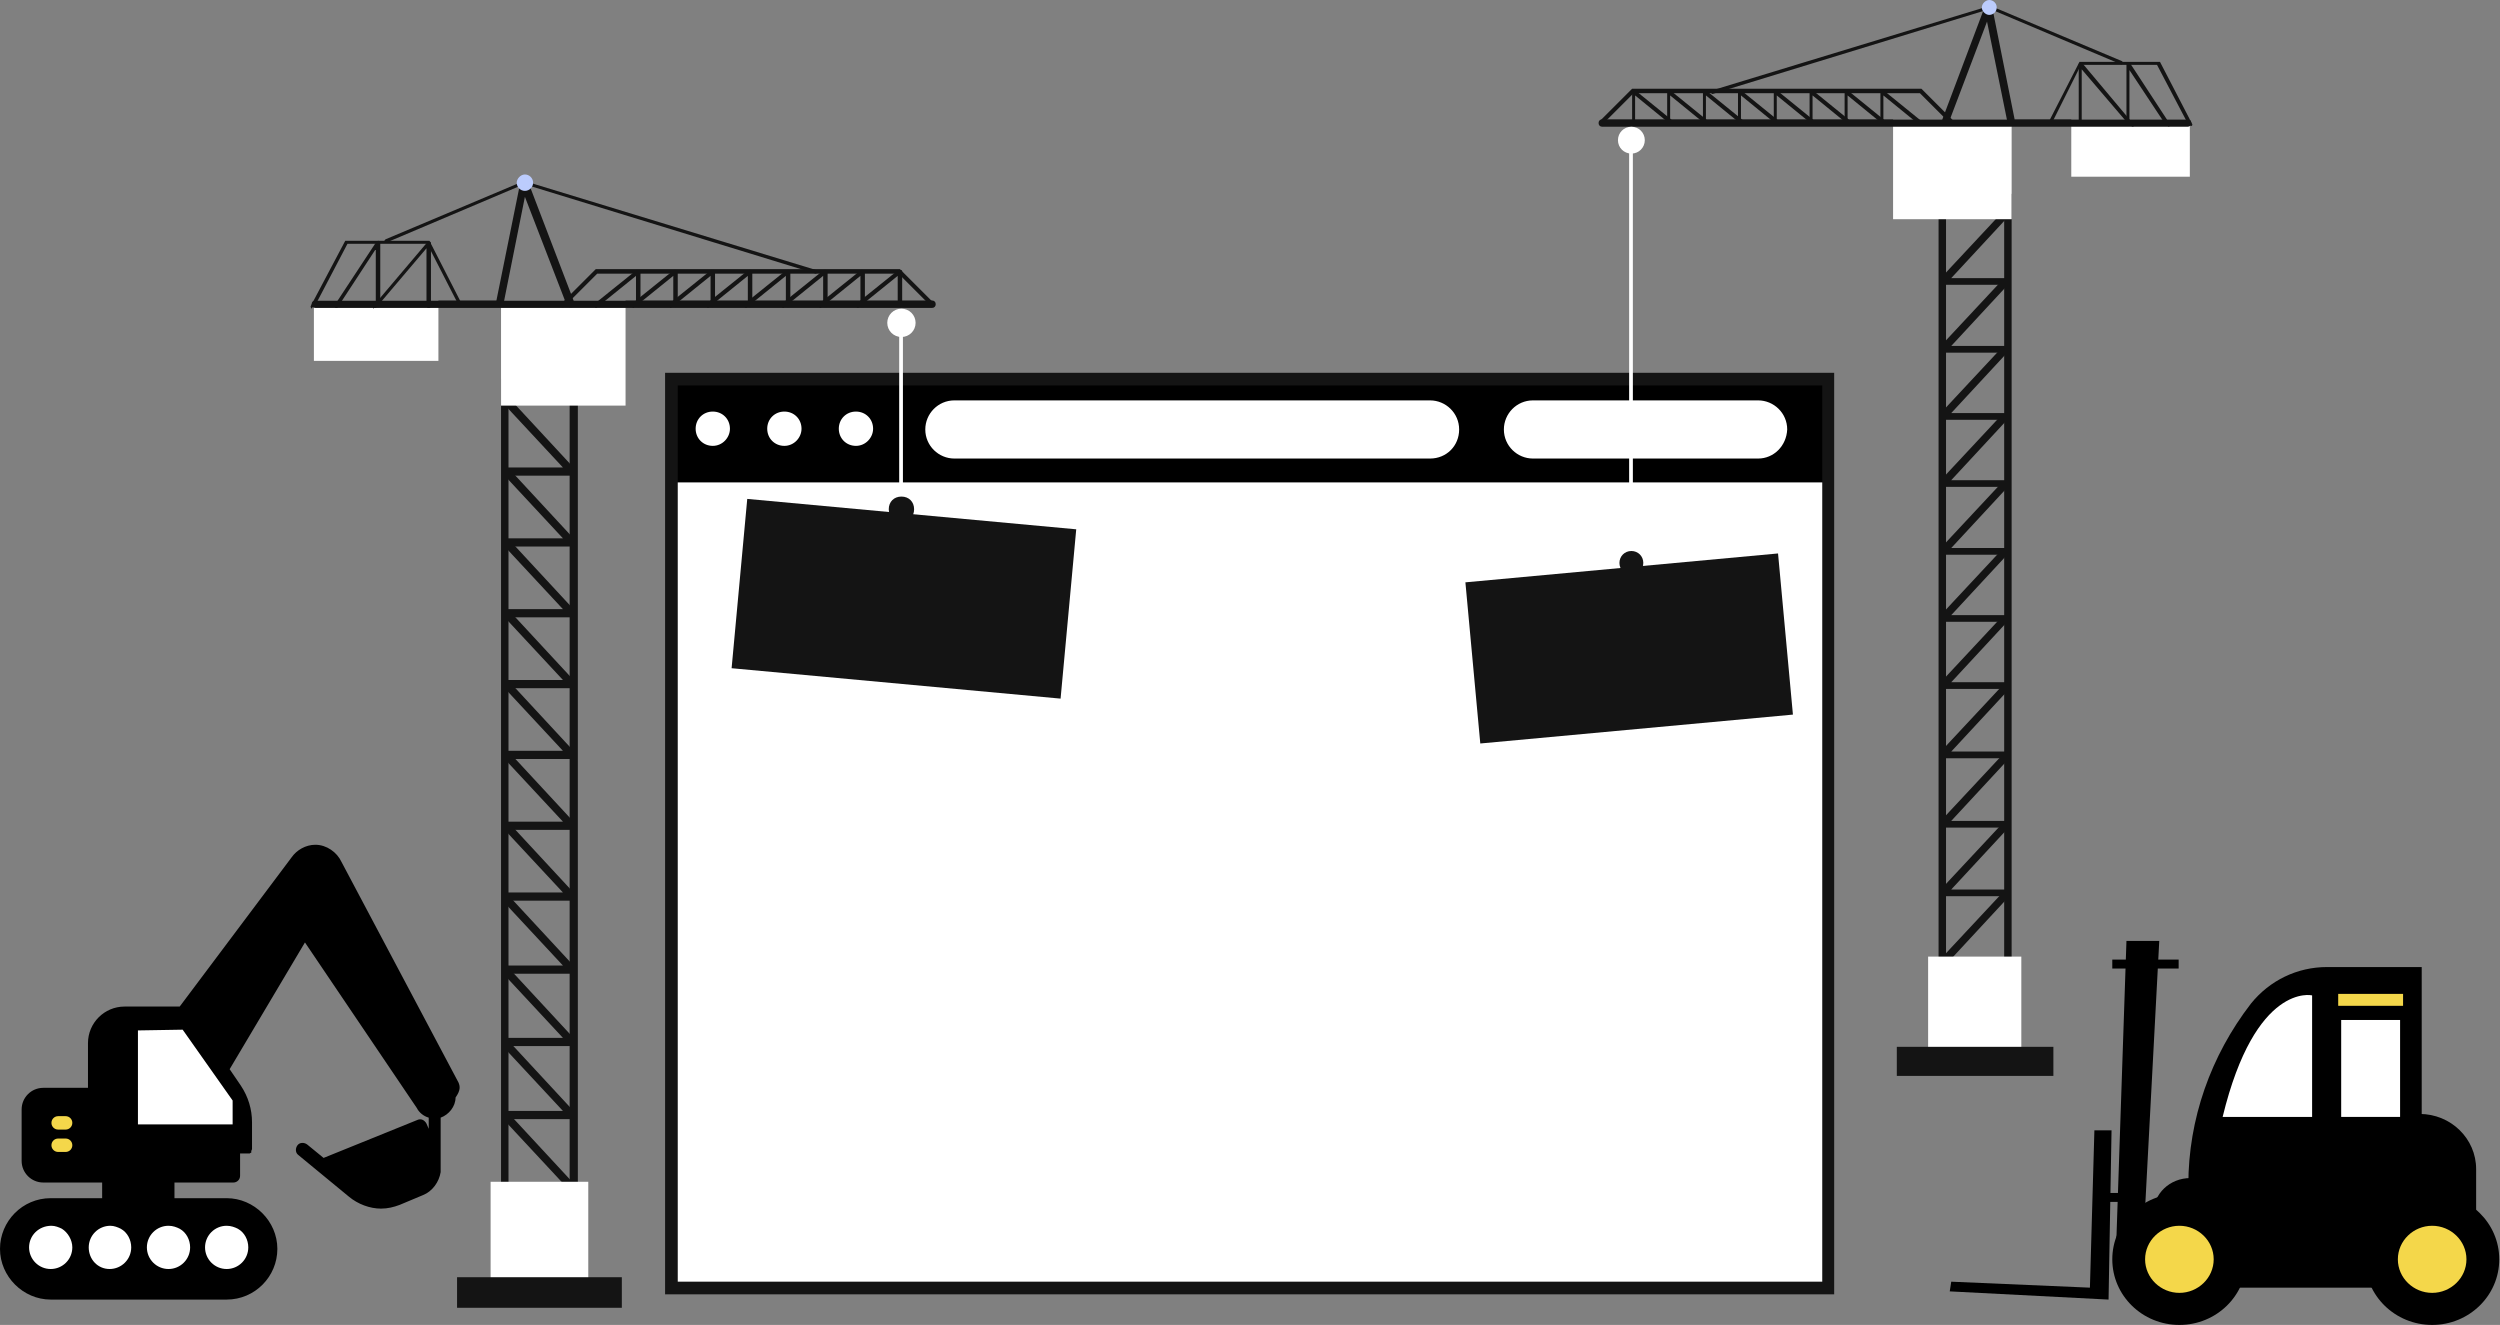 <?xml version="1.0" encoding="utf-8"?>
<!-- Generator: Adobe Illustrator 27.5.0, SVG Export Plug-In . SVG Version: 6.00 Build 0)  -->
<svg version="1.1" id="Calque_2_00000147212005025186538410000008815718496715371650_"
	 xmlns="http://www.w3.org/2000/svg" xmlns:xlink="http://www.w3.org/1999/xlink" x="0px" y="0px" viewBox="0 0 335.3 177.7"
	 style="enable-background:new 0 0 335.3 177.7;" xml:space="preserve">
<rect x="0" y="0" width="335.3" height="177.7" fill="#808080" stroke="none"/>
<style type="text/css">
	.st0{fill:#FFFFFF;}
	.st1{fill:#141414;}
	.st2{fill:#BCCCFD;}
	.st3{fill:#F4D74A;}
</style>
<g id="OBJECTS">
	<rect x="90.1" y="50.8" width="155.1" height="121.9"/>
	<rect x="90.1" y="64.7" class="st0" width="155.1" height="108.1"/>
	<path class="st0" d="M97.9,57.5c0,1.2-1,2.3-2.3,2.3s-2.3-1-2.3-2.3s1-2.3,2.3-2.3S97.9,56.2,97.9,57.5z"/>
	<path class="st0" d="M107.5,57.5c0,1.2-1,2.3-2.3,2.3s-2.3-1-2.3-2.3s1-2.3,2.3-2.3S107.5,56.2,107.5,57.5z"/>
	<path class="st0" d="M117.1,57.5c0,1.2-1,2.3-2.3,2.3s-2.3-1-2.3-2.3s1-2.3,2.3-2.3S117.1,56.2,117.1,57.5z"/>
	<path class="st0" d="M191.8,61.5H128c-2.1,0-3.9-1.7-3.9-3.9l0,0c0-2.1,1.7-3.9,3.9-3.9h63.8c2.1,0,3.9,1.7,3.9,3.9l0,0
		C195.7,59.8,194,61.5,191.8,61.5z"/>
	<path class="st0" d="M235.8,61.5h-30.2c-2.1,0-3.9-1.7-3.9-3.9l0,0c0-2.1,1.7-3.9,3.9-3.9h30.2c2.1,0,3.9,1.7,3.9,3.9l0,0
		C239.6,59.8,237.9,61.5,235.8,61.5z"/>
	<path class="st1" d="M246,173.6H89.2V50H246V173.6z M90.9,171.9h153.5V51.7H90.9V171.9L90.9,171.9z"/>
	
		<rect x="109.8" y="58.2" transform="matrix(9.201904e-02 -0.996 0.996 9.201904e-02 30.052 193.628)" class="st1" width="22.8" height="44.3"/>
	<path class="st1" d="M67.6,159.8h9.1c0.2,0,0.4-0.1,0.5-0.3s0.1-0.4-0.1-0.6l-8.8-9.5l-0.8,0.7l8,8.6h-7.9L67.6,159.8L67.6,159.8z"
		/>
	<path class="st1" d="M67.2,50.8h10.3V164H67.2V50.8z M76.4,51.9h-8.2V163h8.2V51.9z"/>
	<rect x="65.8" y="158.5" class="st0" width="13.1" height="14.4"/>
	<path class="st1" d="M67.6,120.8h9.1c0.2,0,0.4-0.1,0.5-0.3c0.1-0.2,0.1-0.4-0.1-0.6l-8.8-9.5l-0.8,0.7l8,8.6h-7.9
		C67.6,119.8,67.6,120.8,67.6,120.8z"/>
	<path class="st1" d="M67.6,130.6h9.1c0.2,0,0.4-0.1,0.5-0.3s0.1-0.4-0.1-0.6l-8.8-9.5l-0.8,0.7l8,8.6h-7.9L67.6,130.6L67.6,130.6z"
		/>
	<path class="st1" d="M67.6,140.3h9.1c0.2,0,0.4-0.1,0.5-0.3s0.1-0.4-0.1-0.6l-8.8-9.5l-0.8,0.7l8,8.6h-7.9L67.6,140.3L67.6,140.3z"
		/>
	<path class="st1" d="M67.6,150.1h9.1c0.2,0,0.4-0.1,0.5-0.3s0.1-0.4-0.1-0.6l-8.8-9.5l-0.8,0.7l8,8.6h-7.9L67.6,150.1L67.6,150.1z"
		/>
	<path class="st1" d="M67.6,111.3h9.1c0.2,0,0.4-0.1,0.5-0.3c0.1-0.2,0.1-0.4-0.1-0.6l-8.8-9.5l-0.8,0.7l8,8.6h-7.9
		C67.6,110.3,67.6,111.3,67.6,111.3z"/>
	<path class="st1" d="M67.6,101.8h9.1c0.2,0,0.4-0.1,0.5-0.3c0.1-0.2,0.1-0.4-0.1-0.6l-8.8-9.5l-0.8,0.7l8,8.6h-7.9
		C67.6,100.7,67.6,101.8,67.6,101.8z"/>
	<path class="st1" d="M67.6,92.3h9.1c0.2,0,0.4-0.1,0.5-0.3c0.1-0.2,0.1-0.4-0.1-0.6l-8.8-9.5l-0.8,0.7l8,8.6h-7.9
		C67.6,91.2,67.6,92.3,67.6,92.3z"/>
	<path class="st1" d="M67.6,82.8h9.1c0.2,0,0.4-0.1,0.5-0.3c0.1-0.2,0.1-0.4-0.1-0.6l-8.8-9.5l-0.8,0.7l8,8.6h-7.9
		C67.6,81.7,67.6,82.8,67.6,82.8z"/>
	<path class="st1" d="M67.6,73.3h9.1c0.2,0,0.4-0.1,0.5-0.3c0.1-0.2,0.1-0.4-0.1-0.6l-8.8-9.5l-0.8,0.7l8,8.6h-7.9
		C67.6,72.2,67.6,73.3,67.6,73.3z"/>
	<path class="st1" d="M67.6,63.8h9.1c0.2,0,0.4-0.1,0.5-0.3s0.1-0.4-0.1-0.6l-8.8-9.5l-0.8,0.7l8,8.6h-7.9
		C67.6,62.7,67.6,63.8,67.6,63.8z"/>
	<path class="st1" d="M67.6,54.2h9.1c0.2,0,0.4-0.1,0.5-0.3s0.1-0.4-0.1-0.6l-8.8-9.5l-0.8,0.7l8,8.6h-7.9
		C67.6,53.2,67.6,54.2,67.6,54.2z"/>
	<rect x="67.2" y="40.3" class="st0" width="16.7" height="14.1"/>
	<rect x="42.1" y="40.3" class="st0" width="16.7" height="8.1"/>
	<path class="st1" d="M42.3,41.3H125c0.3,0,0.5-0.2,0.5-0.5s-0.2-0.5-0.5-0.5H42.3c-0.3,0-0.5,0.2-0.5,0.5S42,41.3,42.3,41.3z"/>
	<rect x="120.6" y="43.3" class="st0" width="0.5" height="24.3"/>
	<rect x="61.3" y="171.3" class="st1" width="22.1" height="4.1"/>
	<path class="st1" d="M75.5,41.2c0.1,0,0.1,0,0.2-0.1l4.4-4.4h40.4l4.1,4.1c0.1,0.1,0.3,0.1,0.4,0s0.1-0.3,0-0.4l-4.3-4.3H79.9
		l-4.6,4.6c-0.1,0.1-0.1,0.3,0,0.4C75.3,41.2,75.4,41.2,75.5,41.2L75.5,41.2z"/>
	<path class="st1" d="M42,41.2c0.1,0,0.2,0,0.2-0.1l4.4-8.4h10.7l4.2,8.2c0.1,0.1,0.2,0.2,0.3,0.1c0.1-0.1,0.2-0.2,0.1-0.3l-4.3-8.4
		H46.3L41.7,41c-0.1,0.1,0,0.3,0.1,0.4C41.9,41.2,41.9,41.2,42,41.2L42,41.2z"/>
	<circle class="st0" cx="120.9" cy="43.3" r="1.9"/>
	<path class="st1" d="M109.4,36.7c0.1,0,0.2-0.1,0.2-0.2c0-0.1,0-0.3-0.2-0.3l-39-11.9c-0.1,0-0.1,0-0.2,0l-18.5,7.8
		c-0.1,0.1-0.2,0.2-0.1,0.3c0.1,0.1,0.2,0.2,0.3,0.1l18.4-7.8L109.4,36.7C109.3,36.7,109.4,36.7,109.4,36.7L109.4,36.7z"/>
	<path class="st1" d="M76.5,41.2c0.1,0,0.1,0,0.2,0c0.3-0.1,0.4-0.4,0.3-0.7l-6.2-16.2c-0.1-0.2-0.3-0.4-0.5-0.3
		c-0.2,0-0.4,0.2-0.5,0.4l-3.2,15.8c-0.1,0.3,0.1,0.6,0.4,0.6c0.3,0.1,0.6-0.1,0.6-0.4l2.8-14L76,40.9
		C76.1,41.1,76.3,41.2,76.5,41.2z"/>
	<path class="st2" d="M69.3,24.5c0,0.6,0.5,1.1,1.1,1.1s1.1-0.5,1.1-1.1s-0.5-1.1-1.1-1.1S69.3,24,69.3,24.5z"/>
	<path class="st1" d="M115,41.3c0.1,0,0.1,0,0.2-0.1l5.2-4.2v3.9c0,0.2,0.1,0.3,0.3,0.3s0.3-0.1,0.3-0.3v-4.5c0-0.1-0.1-0.2-0.2-0.2
		s-0.2,0-0.3,0l-5.6,4.5c-0.1,0.1-0.1,0.3,0,0.4C114.8,41.2,114.9,41.2,115,41.3L115,41.3z"/>
	<path class="st1" d="M110,41.3c0.1,0,0.1,0,0.2-0.1l5.2-4.2v3.9c0,0.2,0.1,0.3,0.3,0.3s0.3-0.1,0.3-0.3v-4.5c0-0.1-0.1-0.2-0.2-0.2
		s-0.2,0-0.3,0l-5.6,4.5c-0.1,0.1-0.1,0.3,0,0.4C109.8,41.2,109.9,41.2,110,41.3L110,41.3z"/>
	<path class="st1" d="M105,41.3c0.1,0,0.1,0,0.2-0.1l5.2-4.2v3.9c0,0.2,0.1,0.3,0.3,0.3s0.3-0.1,0.3-0.3v-4.5c0-0.1-0.1-0.2-0.2-0.2
		s-0.2,0-0.3,0l-5.6,4.5c-0.1,0.1-0.1,0.3,0,0.4C104.8,41.2,104.9,41.2,105,41.3L105,41.3z"/>
	<path class="st1" d="M100,41.3c0.1,0,0.1,0,0.2-0.1l5.2-4.2v3.9c0,0.2,0.1,0.3,0.3,0.3s0.3-0.1,0.3-0.3v-4.5c0-0.1-0.1-0.2-0.2-0.2
		s-0.2,0-0.3,0l-5.6,4.5c-0.1,0.1-0.1,0.3,0,0.4C99.8,41.2,99.9,41.2,100,41.3L100,41.3z"/>
	<path class="st1" d="M94.9,41.3c0.1,0,0.1,0,0.2-0.1l5.2-4.2v3.9c0,0.2,0.1,0.3,0.3,0.3s0.3-0.1,0.3-0.3v-4.5
		c0-0.1-0.1-0.2-0.2-0.2s-0.2,0-0.3,0l-5.6,4.5c-0.1,0.1-0.1,0.3,0,0.4C94.8,41.2,94.9,41.2,94.9,41.3L94.9,41.3z"/>
	<path class="st1" d="M89.9,41.3c0.1,0,0.1,0,0.2-0.1l5.2-4.2v3.9c0,0.2,0.1,0.3,0.3,0.3s0.3-0.1,0.3-0.3v-4.5
		c0-0.1-0.1-0.2-0.2-0.2s-0.2,0-0.3,0l-5.6,4.5c-0.1,0.1-0.1,0.3,0,0.4C89.8,41.2,89.9,41.2,89.9,41.3L89.9,41.3z"/>
	<path class="st1" d="M84.9,41.3c0.1,0,0.1,0,0.2-0.1l5.2-4.2v3.9c0,0.2,0.1,0.3,0.3,0.3s0.3-0.1,0.3-0.3v-4.5
		c0-0.1-0.1-0.2-0.2-0.2s-0.2,0-0.3,0l-5.6,4.5c-0.1,0.1-0.1,0.3,0,0.4C84.8,41.2,84.8,41.2,84.9,41.3L84.9,41.3z"/>
	<path class="st1" d="M79.9,41.3c0.1,0,0.1,0,0.2-0.1l5.2-4.2v3.9c0,0.2,0.1,0.3,0.3,0.3s0.3-0.1,0.3-0.3v-4.5
		c0-0.1-0.1-0.2-0.2-0.2s-0.2,0-0.3,0l-5.6,4.5c-0.1,0.1-0.1,0.3,0,0.4C79.8,41.2,79.8,41.2,79.9,41.3L79.9,41.3z"/>
	<path class="st1" d="M50.3,41.3c0.1,0,0.2,0,0.2-0.1l6.7-7.9V41c0,0.2,0.1,0.3,0.3,0.3s0.3-0.1,0.3-0.3v-8.4c0-0.1-0.1-0.2-0.2-0.2
		s-0.2,0-0.3,0.1L50.1,41c-0.1,0.1-0.1,0.3,0,0.4C50.2,41.2,50.3,41.3,50.3,41.3z"/>
	<path class="st1" d="M45.1,41.3c0.1,0,0.2,0,0.2-0.1l5.1-7.8v7.5c0,0.2,0.1,0.3,0.3,0.3s0.3-0.1,0.3-0.3v-8.4
		c0-0.1-0.1-0.2-0.2-0.2c-0.1,0-0.2,0-0.3,0.1l-5.6,8.5c-0.1,0.1,0,0.3,0.1,0.4C45,41.3,45.1,41.3,45.1,41.3L45.1,41.3z"/>
	<path class="st1" d="M119.2,68.3c0,0.9,0.7,1.7,1.7,1.7s1.7-0.7,1.7-1.7s-0.7-1.7-1.7-1.7S119.2,67.3,119.2,68.3z"/>
	
		<rect x="197.4" y="76.1" transform="matrix(0.996 -9.201907e-02 9.201907e-02 0.996 -7.074 20.472)" class="st1" width="42.1" height="21.7"/>
	<path class="st1" d="M269.3,129.5h-8.7c-0.2,0-0.4-0.1-0.5-0.3s0-0.4,0.1-0.5l8.4-9l0.7,0.7l-7.6,8.2h7.5L269.3,129.5L269.3,129.5z
		"/>
	<path class="st1" d="M269.8,133.5H260V26h9.8V133.5z M261,132.5h7.8V27H261V132.5L261,132.5z"/>
	<rect x="258.6" y="128.3" class="st0" width="12.5" height="13.7"/>
	<path class="st1" d="M269.3,92.4h-8.7c-0.2,0-0.4-0.1-0.5-0.3s0-0.4,0.1-0.5l8.4-9l0.7,0.7l-7.6,8.2h7.5L269.3,92.4L269.3,92.4z"/>
	<path class="st1" d="M269.3,101.7h-8.7c-0.2,0-0.4-0.1-0.5-0.3s0-0.4,0.1-0.5l8.4-9l0.7,0.7l-7.6,8.2h7.5L269.3,101.7L269.3,101.7z
		"/>
	<path class="st1" d="M269.3,111h-8.7c-0.2,0-0.4-0.1-0.5-0.3s0-0.4,0.1-0.5l8.4-9l0.7,0.7l-7.6,8.2h7.5L269.3,111L269.3,111z"/>
	<path class="st1" d="M269.3,120.2h-8.7c-0.2,0-0.4-0.1-0.5-0.3s0-0.4,0.1-0.5l8.4-9l0.7,0.7l-7.6,8.2h7.5L269.3,120.2L269.3,120.2z
		"/>
	<path class="st1" d="M269.3,83.4h-8.7c-0.2,0-0.4-0.1-0.5-0.3s0-0.4,0.1-0.5l8.4-9l0.7,0.7l-7.6,8.2h7.5L269.3,83.4L269.3,83.4z"/>
	<path class="st1" d="M269.3,74.4h-8.7c-0.2,0-0.4-0.1-0.5-0.3s0-0.4,0.1-0.5l8.4-9l0.7,0.7l-7.6,8.2h7.5L269.3,74.4L269.3,74.4z"/>
	<path class="st1" d="M269.3,65.3h-8.7c-0.2,0-0.4-0.1-0.5-0.3s0-0.4,0.1-0.5l8.4-9l0.7,0.7l-7.6,8.2h7.5L269.3,65.3L269.3,65.3z"/>
	<path class="st1" d="M269.3,56.3h-8.7c-0.2,0-0.4-0.1-0.5-0.3s0-0.4,0.1-0.5l8.4-9l0.7,0.7l-7.6,8.2h7.5L269.3,56.3L269.3,56.3z"/>
	<path class="st1" d="M269.3,47.3h-8.7c-0.2,0-0.4-0.1-0.5-0.3s0-0.4,0.1-0.5l8.4-9l0.7,0.7l-7.6,8.2h7.5L269.3,47.3L269.3,47.3z"/>
	<path class="st1" d="M269.3,38.2h-8.7c-0.2,0-0.4-0.1-0.5-0.3s0-0.4,0.1-0.5l8.4-9l0.7,0.7l-7.6,8.2h7.5L269.3,38.2L269.3,38.2z"/>
	<path class="st1" d="M269.3,29.2h-8.7c-0.2,0-0.4-0.1-0.5-0.3c-0.1-0.2,0-0.4,0.1-0.5l8.4-9l0.7,0.7l-7.6,8.2h7.5L269.3,29.2
		L269.3,29.2z"/>
	<rect x="253.9" y="16" class="st0" width="15.9" height="13.4"/>
	<rect x="277.8" y="16" class="st0" width="15.9" height="7.7"/>
	<path class="st1" d="M293.4,17h-78.5c-0.3,0-0.5-0.2-0.5-0.5s0.2-0.5,0.5-0.5h78.5c0.3,0,0.5,0.2,0.5,0.5S293.7,17,293.4,17z"/>
	<rect x="218.5" y="18.8" class="st0" width="0.5" height="56"/>
	<rect x="254.4" y="140.4" class="st1" width="21" height="3.9"/>
	<path class="st1" d="M261.9,16.8c-0.1,0-0.1,0-0.2-0.1l-4.2-4.2h-38.4l-3.9,3.9c-0.1,0.1-0.3,0.1-0.4,0c-0.1-0.1-0.1-0.3,0-0.4
		l4.1-4.1h38.8l4.3,4.3c0.1,0.1,0.1,0.3,0,0.4C262,16.8,262,16.8,261.9,16.8L261.9,16.8z"/>
	<path class="st1" d="M293.7,16.8c-0.1,0-0.2,0-0.2-0.1l-4.2-8h-10.2l-3.9,7.8c-0.1,0.1-0.2,0.2-0.3,0.1c-0.1-0.1-0.2-0.2-0.1-0.3
		l4.1-8h10.8l4.3,8.3c0.1,0.1,0,0.3-0.1,0.3C293.8,16.8,293.7,16.9,293.7,16.8L293.7,16.8z"/>
	<path class="st0" d="M220.6,18.8c0,1-0.8,1.8-1.8,1.8s-1.8-0.8-1.8-1.8s0.8-1.8,1.8-1.8S220.6,17.8,220.6,18.8z"/>
	<path class="st1" d="M229.7,12.6c-0.1,0-0.2-0.1-0.2-0.2c0-0.1,0-0.3,0.2-0.3l37.1-11.3c0.1,0,0.1,0,0.2,0l17.6,7.4
		c0.1,0.1,0.2,0.2,0.1,0.3c0,0.1-0.2,0.2-0.3,0.1l-17.5-7.4L229.7,12.6L229.7,12.6L229.7,12.6z"/>
	<path class="st1" d="M260.9,16.9c-0.1,0-0.1,0-0.2,0c-0.3-0.1-0.4-0.4-0.3-0.6l5.8-15.4c0.1-0.2,0.3-0.3,0.5-0.3s0.4,0.2,0.5,0.4
		l3,15c0,0.3-0.1,0.5-0.4,0.6c-0.3,0-0.5-0.1-0.6-0.4l-2.7-13.3l-5.2,13.7C261.3,16.8,261.1,16.9,260.9,16.9z"/>
	<path class="st2" d="M267.8,1c0,0.6-0.5,1-1,1s-1-0.5-1-1s0.5-1,1-1S267.8,0.4,267.8,1z"/>
	<path class="st1" d="M224.4,16.9c-0.1,0-0.1,0-0.2-0.1l-4.9-4v3.7c0,0.1-0.1,0.2-0.2,0.2s-0.2-0.1-0.2-0.2v-4.2
		c0-0.1,0.1-0.2,0.1-0.2c0.1,0,0.2,0,0.3,0l5.3,4.3c0.1,0.1,0.1,0.2,0,0.4C224.5,16.9,224.4,16.9,224.4,16.9L224.4,16.9z"/>
	<path class="st1" d="M229.1,16.9c-0.1,0-0.1,0-0.2-0.1l-4.9-4v3.7c0,0.1-0.1,0.2-0.2,0.2s-0.2-0.1-0.2-0.2v-4.2
		c0-0.1,0.1-0.2,0.1-0.2c0.1,0,0.2,0,0.3,0l5.3,4.3c0.1,0.1,0.1,0.2,0,0.4C229.3,16.9,229.2,16.9,229.1,16.9L229.1,16.9z"/>
	<path class="st1" d="M233.9,16.9c-0.1,0-0.1,0-0.2-0.1l-4.9-4v3.7c0,0.1-0.1,0.2-0.2,0.2s-0.2-0.1-0.2-0.2v-4.2
		c0-0.1,0.1-0.2,0.1-0.2c0.1,0,0.2,0,0.3,0l5.3,4.3c0.1,0.1,0.1,0.2,0,0.4C234,16.9,234,16.9,233.9,16.9L233.9,16.9z"/>
	<path class="st1" d="M238.6,16.9c-0.1,0-0.1,0-0.2-0.1l-4.9-4v3.7c0,0.1-0.1,0.2-0.2,0.2s-0.2-0.1-0.2-0.2v-4.2
		c0-0.1,0.1-0.2,0.1-0.2c0.1,0,0.2,0,0.3,0l5.3,4.3c0.1,0.1,0.1,0.2,0,0.4C238.8,16.9,238.7,16.9,238.6,16.9L238.6,16.9z"/>
	<path class="st1" d="M243.4,16.9c-0.1,0-0.1,0-0.2-0.1l-4.9-4v3.7c0,0.1-0.1,0.2-0.2,0.2s-0.2-0.1-0.2-0.2v-4.2
		c0-0.1,0.1-0.2,0.1-0.2c0.1,0,0.2,0,0.3,0l5.3,4.3c0.1,0.1,0.1,0.2,0,0.4C243.5,16.9,243.5,16.9,243.4,16.9L243.4,16.9z"/>
	<path class="st1" d="M248.2,16.9c-0.1,0-0.1,0-0.2-0.1l-4.9-4v3.7c0,0.1-0.1,0.2-0.2,0.2s-0.2-0.1-0.2-0.2v-4.2
		c0-0.1,0.1-0.2,0.1-0.2c0.1,0,0.2,0,0.3,0l5.3,4.3c0.1,0.1,0.1,0.2,0,0.4C248.3,16.9,248.2,16.9,248.2,16.9L248.2,16.9z"/>
	<path class="st1" d="M252.9,16.9c-0.1,0-0.1,0-0.2-0.1l-4.9-4v3.7c0,0.1-0.1,0.2-0.2,0.2s-0.2-0.1-0.2-0.2v-4.2
		c0-0.1,0.1-0.2,0.1-0.2c0.1,0,0.2,0,0.3,0l5.3,4.3c0.1,0.1,0.1,0.2,0,0.4C253.1,16.9,253,16.9,252.9,16.9L252.9,16.9z"/>
	<path class="st1" d="M257.7,16.9c-0.1,0-0.1,0-0.2-0.1l-4.9-4v3.7c0,0.1-0.1,0.2-0.2,0.2s-0.2-0.1-0.2-0.2v-4.2
		c0-0.1,0.1-0.2,0.1-0.2c0.1,0,0.2,0,0.3,0l5.3,4.3c0.1,0.1,0.1,0.2,0,0.4C257.8,16.9,257.8,16.9,257.7,16.9L257.7,16.9z"/>
	<path class="st1" d="M285.8,16.9c-0.1,0-0.1,0-0.2-0.1l-6.4-7.5v7.3c0,0.1-0.1,0.2-0.2,0.2s-0.2-0.1-0.2-0.2v-8
		c0-0.1,0.1-0.2,0.2-0.2s0.2,0,0.3,0.1l6.8,8.1c0.1,0.1,0.1,0.3,0,0.4C285.9,16.9,285.8,16.9,285.8,16.9L285.8,16.9z"/>
	<path class="st1" d="M290.7,16.9c-0.1,0-0.2,0-0.2-0.1l-4.9-7.4v7.2c0,0.1-0.1,0.2-0.2,0.2s-0.2-0.1-0.2-0.2v-8
		c0-0.1,0.1-0.2,0.2-0.2s0.2,0,0.3,0.1l5.3,8.1c0.1,0.1,0,0.3-0.1,0.4C290.8,16.9,290.8,16.9,290.7,16.9L290.7,16.9z"/>
	<path class="st1" d="M220.4,75.5c0,0.9-0.7,1.6-1.6,1.6s-1.6-0.7-1.6-1.6s0.7-1.6,1.6-1.6S220.4,74.6,220.4,75.5z"/>
	<polygon points="285.2,126.2 283.8,167.7 287.4,167.7 289.6,126.2 	"/>
	<polygon points="280.9,151.6 283.2,151.6 282.8,174.3 261.5,173.2 261.7,171.9 280.3,172.7 	"/>
	<path d="M312.1,129.7h12.7v31.5h-31.3v-2.3c0-8.8,3-17.3,8.4-24.3l0,0C304.4,131.5,308.1,129.7,312.1,129.7L312.1,129.7z"/>
	<path d="M320.1,149.4h4.4c4.2,0,7.6,3.3,7.6,7.4v12.1H320v3.8h-25v-9.5h-6.2v-0.4c0-2.7,2.2-4.8,5-4.8h26.3L320.1,149.4
		L320.1,149.4z"/>
	<ellipse cx="292.3" cy="168.9" rx="9" ry="8.8"/>
	<path class="st3" d="M296.9,168.9c0,2.5-2.1,4.5-4.6,4.5s-4.6-2-4.6-4.5s2.1-4.5,4.6-4.5S296.9,166.4,296.9,168.9z"/>
	<ellipse cx="326.2" cy="168.9" rx="9" ry="8.8"/>
	<path class="st3" d="M330.8,168.9c0,2.5-2.1,4.5-4.6,4.5s-4.6-2-4.6-4.5s2.1-4.5,4.6-4.5S330.8,166.4,330.8,168.9z"/>
	<path class="st0" d="M298.1,149.8h12v-16.3C310.1,133.5,302.5,131.7,298.1,149.8z"/>
	<rect x="281.6" y="160" width="3.1" height="1.2"/>
	<rect x="283.3" y="128.7" width="8.9" height="1.2"/>
	<rect x="313.6" y="133.3" class="st3" width="8.7" height="1.6"/>
	<rect x="314" y="136.8" class="st0" width="7.9" height="13"/>
	<path d="M61.5,145.2l-15.7-29.6c-0.6-1.3-2-2.3-3.5-2.3c-1.3,0-2.5,0.7-3.2,1.7l0,0l-15,20c-0.2,0-0.4,0-0.6,0h-6.8
		c-2.7,0-4.9,2.2-4.9,4.9v6h-6c-1.6,0-2.9,1.3-2.9,2.9v6.9c0,1.6,1.3,2.9,2.9,2.9h7.9v2.1H6.8c-3.8,0-6.8,3.1-6.8,6.8
		s3.1,6.8,6.8,6.8h23.6c3.8,0,6.8-3.1,6.8-6.8s-3.1-6.8-6.8-6.8h-7v-2.1h7.9c0.5,0,0.9-0.4,0.9-0.9v-3h1l0,0c0,0,0,0,0.1,0l0,0
		c0,0,0,0,0.1,0s0,0,0,0l0,0l0,0c0,0,0,0,0.1,0l0,0c0,0,0.1-0.1,0.2-0.1l0,0l0,0l0,0l0,0l0,0l0,0l0,0c0,0,0,0,0-0.1l0,0
		c0,0,0,0,0-0.1s0.1-0.2,0.1-0.3V154v-3.5c0-1.7-0.5-3.4-1.5-4.9l-1.5-2.2l10.1-17l15,22.2c0.3,0.6,0.9,1.1,1.6,1.3v1.5l-0.3-0.7
		c-0.1-0.2-0.3-0.4-0.5-0.5s-0.5-0.1-0.7,0l-12.6,5.1l-2.2-1.8c-0.4-0.3-1-0.3-1.3,0.1c-0.3,0.4-0.3,1,0.1,1.3l6.8,5.6
		c1.2,1,2.8,1.6,4.3,1.6c0.9,0,1.7-0.2,2.5-0.5l3.1-1.3c1.3-0.5,2.2-1.8,2.4-3.1c0-0.1,0-0.1,0-0.2v-7.1c1.1-0.4,2-1.5,2-2.7
		C61.8,146.2,61.7,145.7,61.5,145.2L61.5,145.2L61.5,145.2z"/>
	<path class="st0" d="M3.9,167.3c0,1.6,1.3,2.9,2.9,2.9s2.9-1.3,2.9-2.9c0-1-0.6-2-1.4-2.5c-0.4-0.2-0.9-0.4-1.4-0.4
		C5.2,164.4,3.9,165.7,3.9,167.3L3.9,167.3z"/>
	<path class="st0" d="M14.7,170.2c1.6,0,2.9-1.3,2.9-2.9c0-1-0.5-2-1.4-2.5c-0.4-0.2-0.9-0.4-1.4-0.4c-1.6,0-2.9,1.3-2.9,2.9
		S13.1,170.2,14.7,170.2L14.7,170.2z"/>
	<path class="st0" d="M22.6,170.2c1.6,0,2.9-1.3,2.9-2.9c0-1-0.5-2-1.4-2.5c-0.4-0.2-0.9-0.4-1.5-0.4c-1.6,0-2.9,1.3-2.9,2.9
		S21,170.2,22.6,170.2L22.6,170.2z"/>
	<path class="st0" d="M30.4,170.2c1.6,0,2.9-1.3,2.9-2.9c0-1-0.5-2-1.4-2.5c-0.4-0.2-0.9-0.4-1.5-0.4c-1.6,0-2.9,1.3-2.9,2.9
		S28.8,170.2,30.4,170.2L30.4,170.2z"/>
	<path class="st3" d="M7.8,151.5h1c0.5,0,0.9-0.4,0.9-0.9s-0.4-0.9-0.9-0.9h-1c-0.5,0-0.9,0.4-0.9,0.9S7.3,151.5,7.8,151.5
		L7.8,151.5z"/>
	<path class="st3" d="M7.8,154.5h1c0.5,0,0.9-0.4,0.9-0.9s-0.4-0.9-0.9-0.9h-1c-0.5,0-0.9,0.4-0.9,0.9S7.3,154.5,7.8,154.5
		L7.8,154.5z"/>
	<polygon class="st0" points="18.5,138.2 18.5,150.8 31.2,150.8 31.2,147.6 24.5,138.1 	"/>
</g>
</svg>
